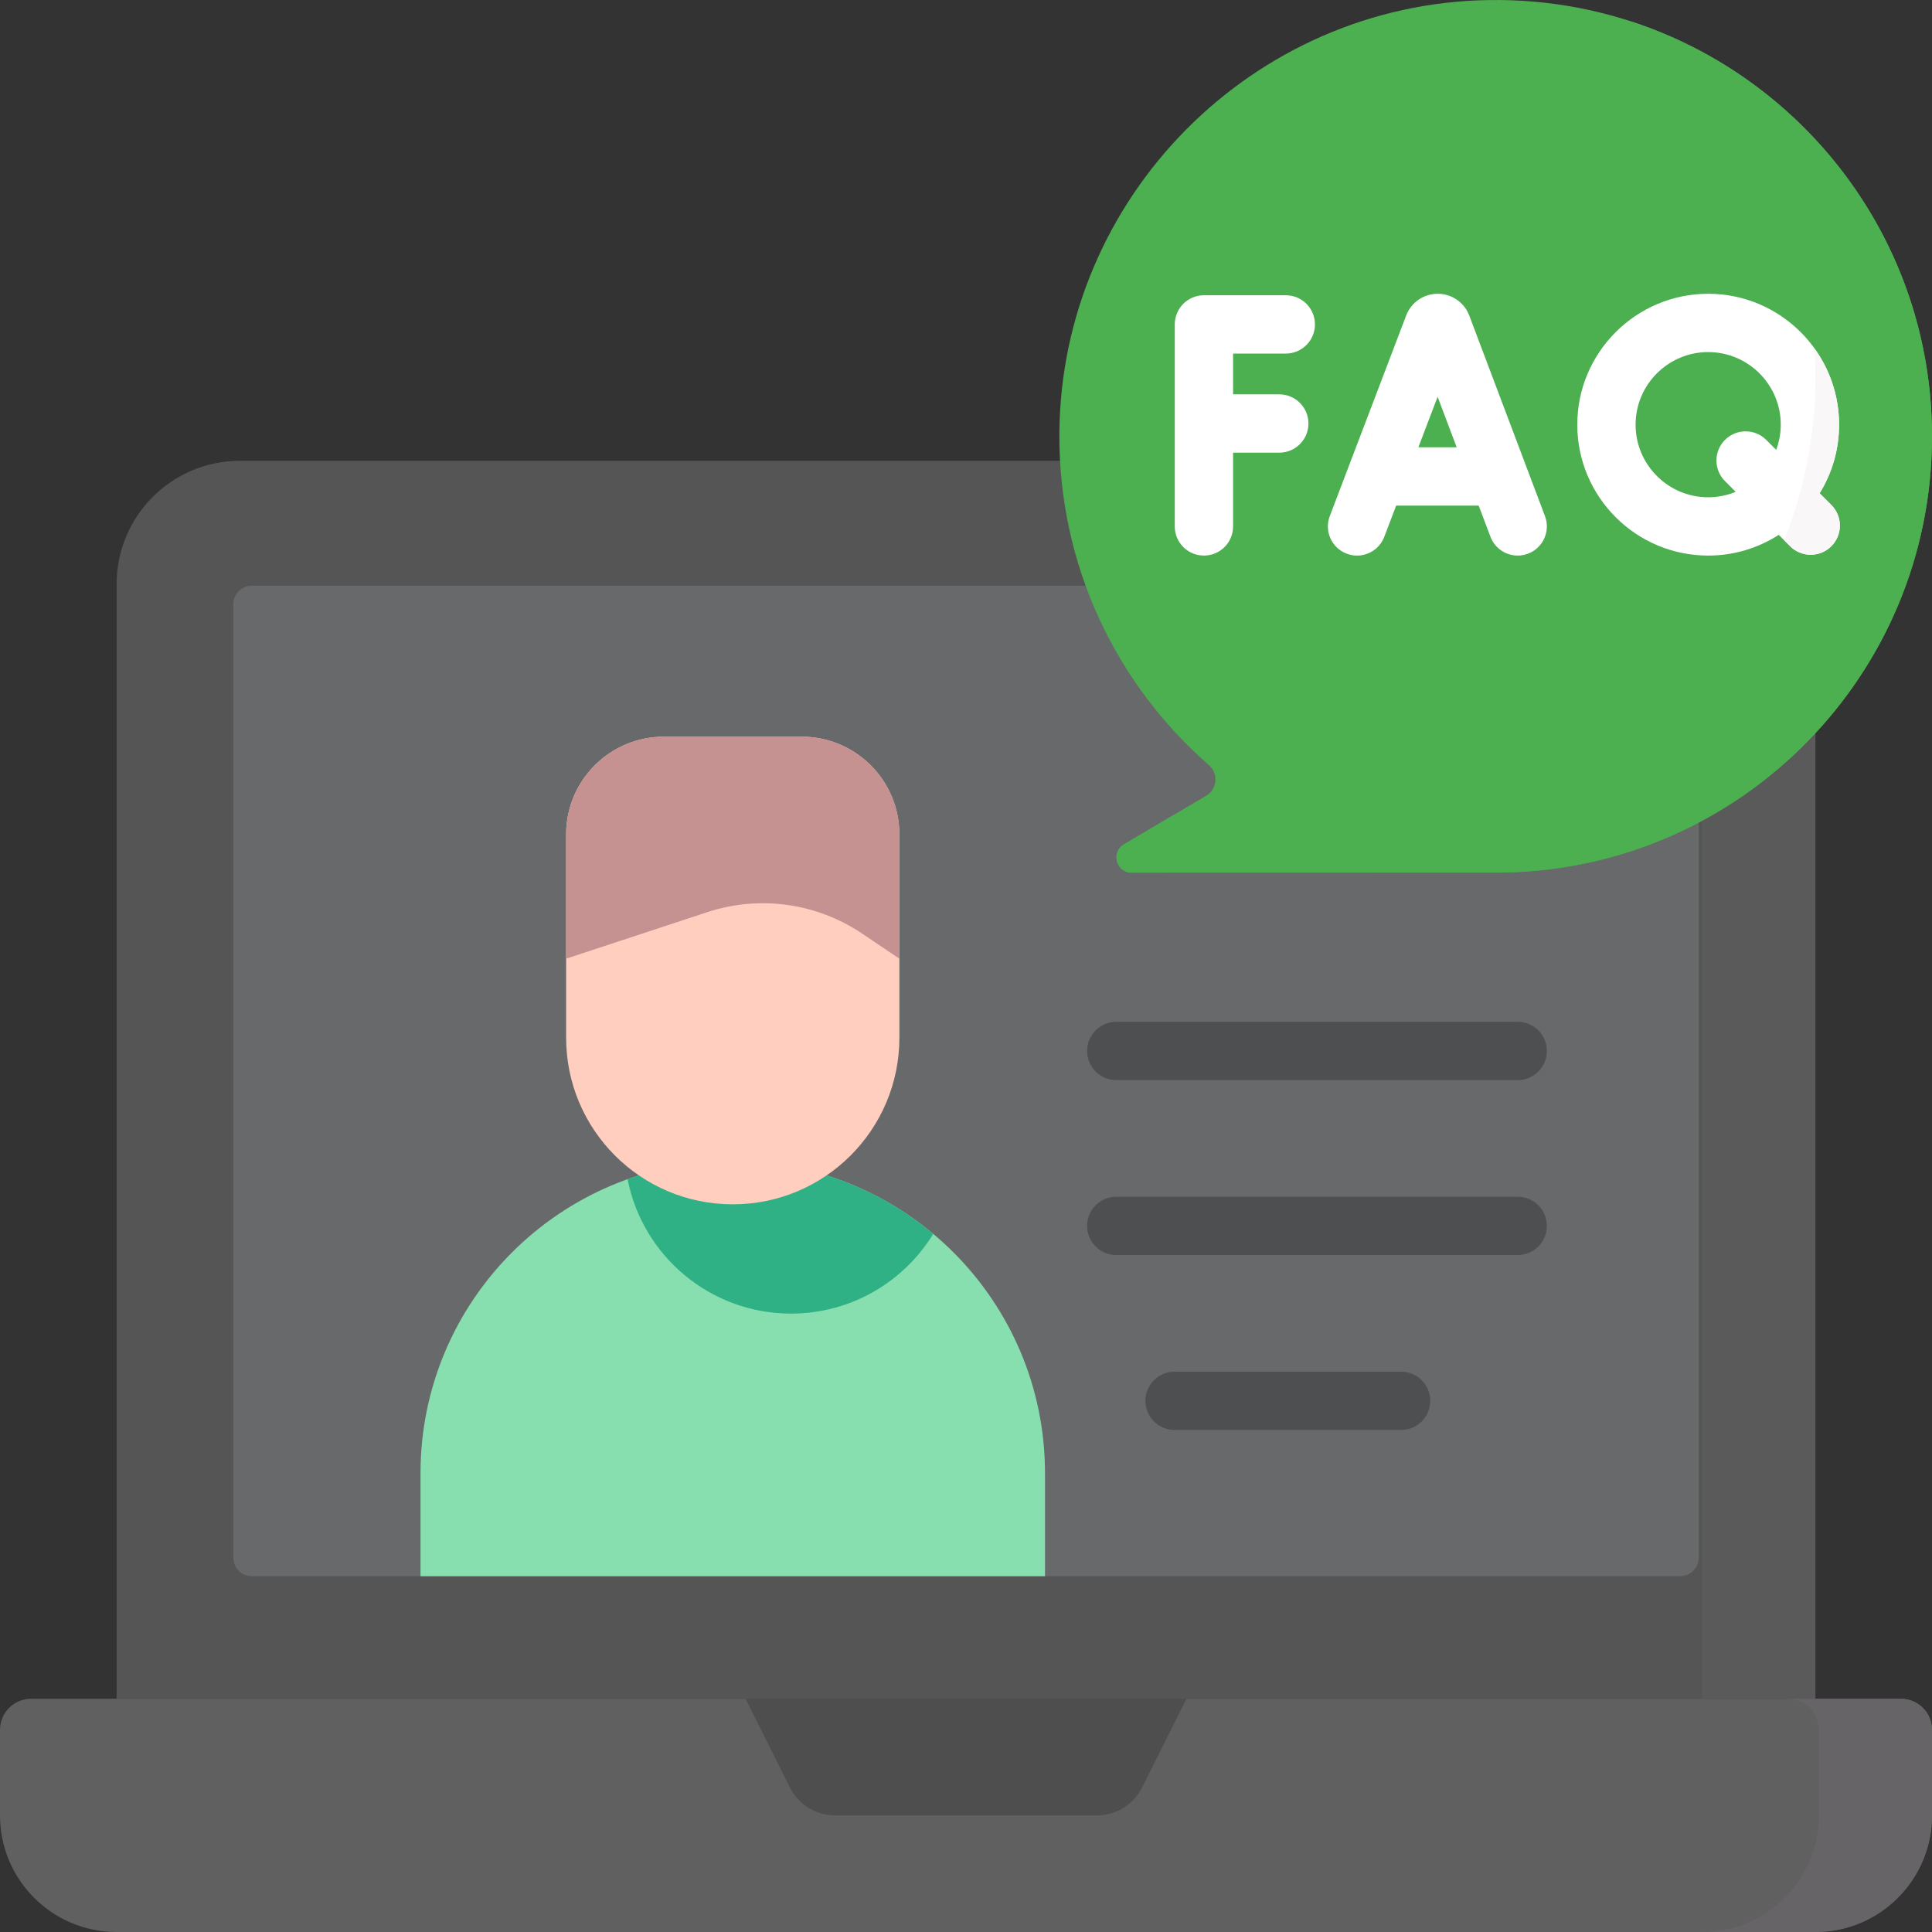 <svg id="Capa_1" enable-background="new 0 0 512 512" height="512" viewBox="0 0 512 512" width="512" xmlns="http://www.w3.org/2000/svg"><rect x="0" y="0" width="512" height="512" fill="#333333" stroke="none"/><g><g><path d="m481.095 450.189h-450.19v-295.386c0-18.051 14.633-32.684 32.684-32.684h384.82c18.051 0 32.684 14.633 32.684 32.684v295.386z" fill="#555555"/><path d="m448.41 122.118h-30c18.051 0 32.684 14.633 32.684 32.684v295.387h30v-295.387c0-18.051-14.633-32.684-32.684-32.684z" fill="#5A5A5A"/><path d="m61.811 412.776v-252.614c0-2.729 2.212-4.94 4.94-4.94h378.498c2.728 0 4.94 2.212 4.94 4.94v252.614c0 2.728-2.212 4.94-4.94 4.94h-378.498c-2.728 0-4.94-2.212-4.94-4.94z" fill="#67696B"/></g><path d="m481.095 512h-450.19c-17.068 0-30.905-13.837-30.905-30.905v-22.664c0-4.552 3.69-8.241 8.241-8.241h495.517c4.552 0 8.241 3.69 8.241 8.241v22.664c.001 17.068-13.836 30.905-30.904 30.905z" fill="#616061"/><path d="m503.759 450.189h-30c4.552 0 8.241 3.69 8.241 8.241v22.664c0 17.069-13.837 30.906-30.906 30.906h30c17.069 0 30.906-13.837 30.906-30.906v-22.664c0-4.551-3.69-8.241-8.241-8.241z" fill="#666466"/><path d="m290.701 481.095h-69.402c-5.073 0-9.71-2.866-11.978-7.403l-11.751-23.502h116.861l-11.751 23.502c-2.269 4.537-6.906 7.403-11.979 7.403z" fill="#4E4E4E"/><g><path d="m512 115.629c0-64.427-52.692-116.547-117.332-115.617-62.614.901-113.528 52.251-113.924 114.87-.222 35.068 15.173 66.542 39.634 87.89 2.581 2.253 2.21 6.364-.739 8.109l-21.788 12.891c-3.522 2.084-2.044 7.484 2.049 7.483l98.661-.024c62.848-1.168 113.439-52.474 113.439-115.602z" fill="#4caf50"/></g><path d="m431.986 5.592c29.702 20.928 49.108 55.488 49.108 94.585 0 63.128-50.591 114.433-113.439 115.602l-56.318.014-13.487 7.98c-3.522 2.084-2.044 7.484 2.049 7.483l98.661-.024c62.849-1.169 113.44-52.474 113.44-115.603 0-51.432-33.581-95.019-80.014-110.037z" fill="#4caf50"/><g><g fill="#fff"><path d="m389.37 83.608c-.026-.069-.053-.139-.081-.208-1.385-3.37-4.634-5.547-8.277-5.547-.003 0-.006 0-.008 0-3.647.003-6.895 2.186-8.276 5.561-.023.058-.046.116-.068.175l-20.251 53.17c-1.519 3.987.483 8.451 4.471 9.97.904.345 1.834.508 2.749.508 3.113 0 6.047-1.895 7.221-4.979l3.148-8.266h21.87l3.111 8.244c1.506 3.992 5.965 6.008 9.957 4.5 3.992-1.506 6.007-5.964 4.5-9.957zm-13.486 34.931 5.1-13.39 5.053 13.39z"/><path d="m340.749 93.7c4.268 0 7.726-3.459 7.726-7.726 0-4.268-3.459-7.726-7.726-7.726h-21.697c-4.268 0-7.726 3.459-7.726 7.726v53.534c0 4.268 3.459 7.726 7.726 7.726s7.726-3.459 7.726-7.726v-19.547h12.247c4.268 0 7.726-3.459 7.726-7.726 0-4.268-3.459-7.726-7.726-7.726h-12.247v-10.809z"/><path d="m485.322 133.826-3.105-3.105c3.268-5.29 5.159-11.516 5.159-18.178 0-19.129-15.562-34.691-34.691-34.691-19.128 0-34.69 15.562-34.69 34.691s15.562 34.691 34.69 34.691c6.882 0 13.297-2.023 18.697-5.493l3.012 3.012c1.509 1.508 3.487 2.263 5.464 2.263s3.955-.755 5.464-2.263c3.017-3.018 3.017-7.909 0-10.927zm-32.637-2.044c-10.608 0-19.237-8.631-19.237-19.238s8.63-19.238 19.237-19.238c10.608 0 19.238 8.631 19.238 19.238 0 2.347-.443 4.587-1.216 6.668l-2.638-2.638c-3.018-3.016-7.909-3.016-10.928 0-3.017 3.018-3.017 7.909 0 10.928l2.836 2.836c-2.251.925-4.711 1.444-7.292 1.444z"/></g><path d="m485.322 144.754c3.017-3.018 3.017-7.909 0-10.928l-3.105-3.105c3.268-5.29 5.159-11.516 5.159-18.178 0-7.557-2.436-14.552-6.555-20.257.176 2.608.273 5.237.273 7.89 0 15.2-2.94 29.711-8.271 43.006l1.571 1.571c1.509 1.508 3.487 2.263 5.464 2.263s3.955-.754 5.464-2.262z" fill="#f9f7f8"/></g><g><path d="m276.94 417.716h-165.502v-27.285c0-45.702 37.049-82.751 82.751-82.751 45.702 0 82.751 37.049 82.751 82.751z" fill="#87DEAE"/><g><path d="m209.642 348.117c15.944 0 29.911-8.452 37.674-21.117-14.376-12.053-32.899-19.32-53.127-19.32-9.782 0-19.162 1.709-27.873 4.825 3.983 20.297 21.862 35.612 43.326 35.612z" fill="#2FB185"/><path d="m194.189 319.158c-24.389 0-44.16-19.771-44.16-44.16v-53.879c0-14.298 11.59-25.888 25.888-25.888h36.543c14.298 0 25.888 11.59 25.888 25.888v53.879c.001 24.389-19.77 44.16-44.159 44.16z" fill="#ffcebf"/><path d="m212.461 195.231h-36.543c-14.298 0-25.888 11.591-25.888 25.888v32.939l37.422-12.328c13.8-4.546 28.926-2.46 40.979 5.653l9.918 6.676v-32.939c0-14.298-11.591-25.889-25.888-25.889z" fill="#c59191"/></g></g><g><path d="m402.208 286.241h-106.387c-4.268 0-7.726-3.459-7.726-7.726 0-4.268 3.459-7.726 7.726-7.726h106.387c4.268 0 7.726 3.459 7.726 7.726.001 4.268-3.458 7.726-7.726 7.726z" fill="#4E4F50"/></g><g><path d="m402.208 332.6h-106.387c-4.268 0-7.726-3.459-7.726-7.726s3.459-7.726 7.726-7.726h106.387c4.268 0 7.726 3.459 7.726 7.726s-3.458 7.726-7.726 7.726z" fill="#4E4F50"/></g><g><path d="m371.303 378.958h-60.029c-4.268 0-7.726-3.459-7.726-7.726s3.459-7.726 7.726-7.726h60.029c4.268 0 7.726 3.459 7.726 7.726s-3.459 7.726-7.726 7.726z" fill="#4E4F50"/></g></g></svg>